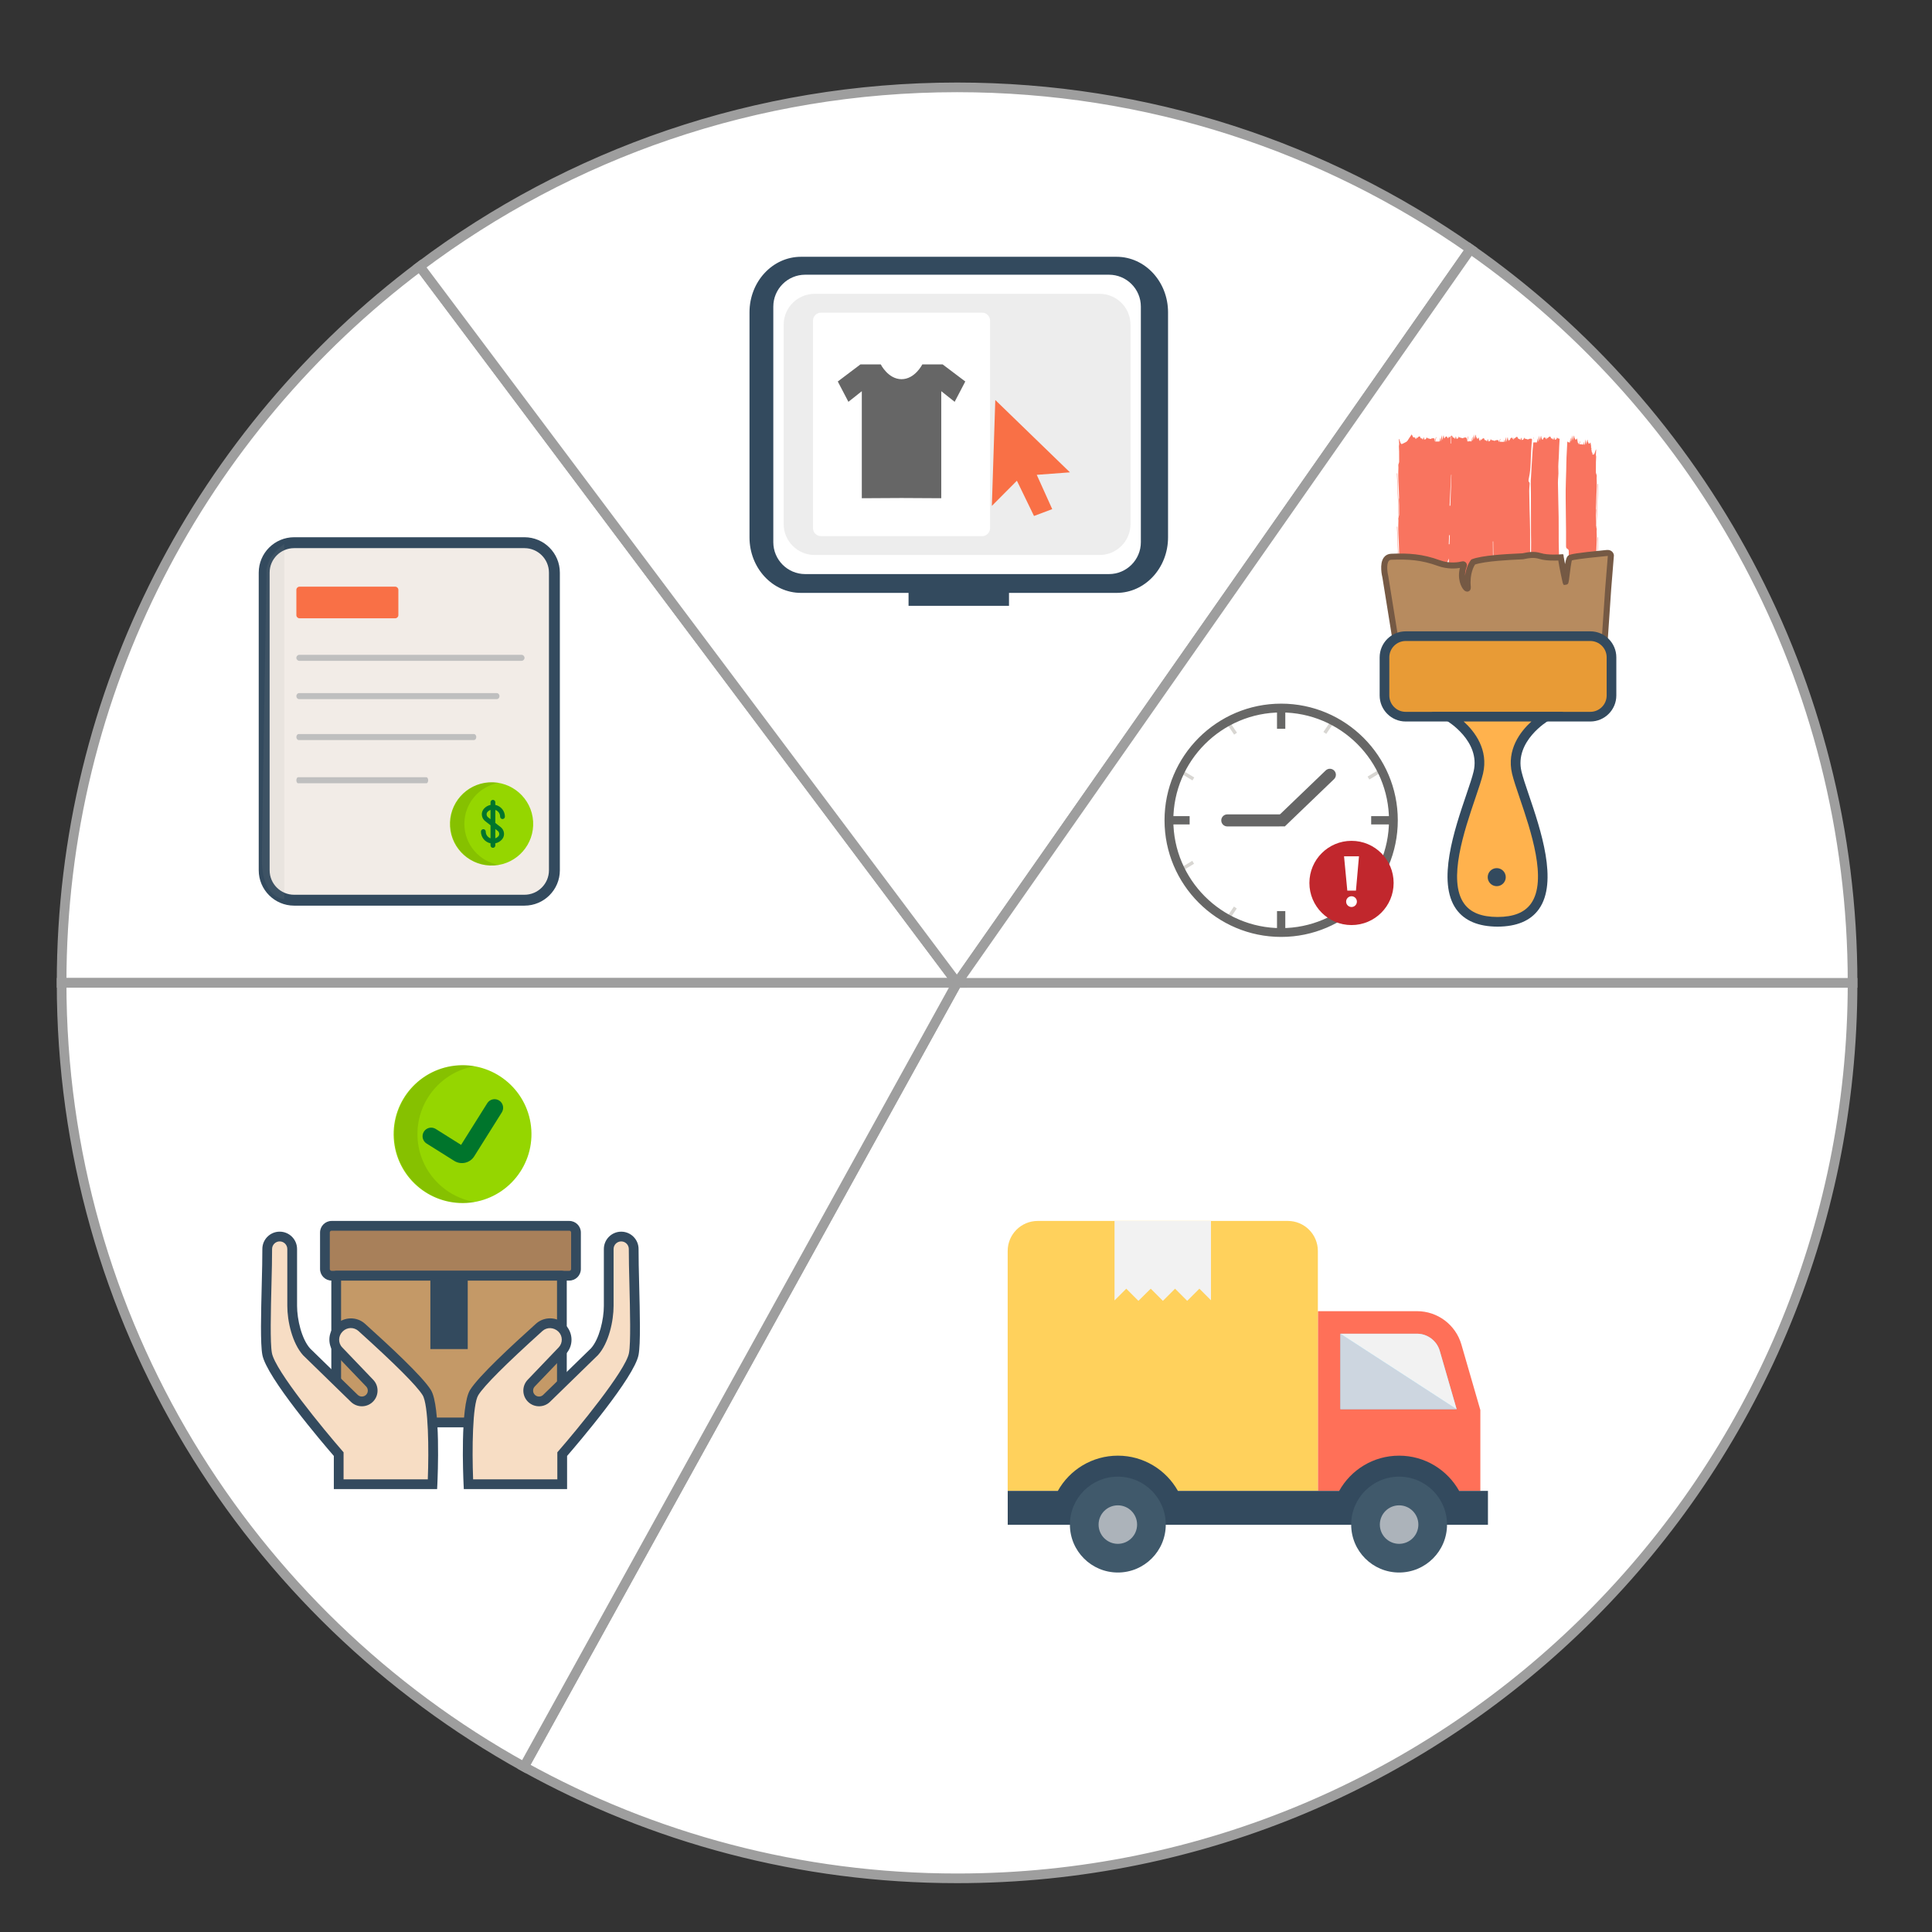 <svg version="1.1" id="Layer_1" xmlns="http://www.w3.org/2000/svg" xmlns:xlink="http://www.w3.org/1999/xlink" x="0px" y="0px"
	 width="300px" height="300px" viewBox="0 0 300 300" enable-background="new 0 0 300 300" xml:space="preserve">
<rect x="0" y="0" width="300" height="300" fill="#333333" stroke="none"/>
<g>
	<path fill="#FFFFFF" stroke="#9E9E9E" stroke-width="1.5" stroke-miterlimit="10" d="M148.616,152.616
		l-67.254,121.723c19.932,11.036,42.857,17.327,67.254,17.327
		c76.796,0,139.051-62.255,139.051-139.051H148.616z"/>
	<g>
		<path fill="#FF7058" d="M220.036,203.598H204.638v27.909h25.229v-12.562l-2.942-10.169
			C226.038,205.709,223.229,203.598,220.036,203.598"/>
		<path fill="#84DBFF" d="M226.183,218.816l-2.622-9.065
			c-0.452-1.558-1.901-2.649-3.525-2.649h-11.894v11.713H226.183z"/>
		<polygon fill="#CDD6E0" points="226.187,218.811 208.137,218.811 208.137,207.098 		"/>
		<path fill="#F2F2F2" d="M226.183,218.816l-2.622-9.065
			c-0.452-1.558-1.901-2.649-3.525-2.649h-11.894L226.183,218.816z"/>
		<path fill="#FFD15C" d="M161.134,189.587h38.843c2.573,0,4.66,2.086,4.66,4.66v37.257
			h-48.164v-37.257C156.474,191.673,158.56,189.587,161.134,189.587"/>
		<polygon fill="#F2F2F2" points="188.041,189.595 188.041,201.909 186.239,200.107
			184.35,201.996 182.462,200.107 180.575,201.996 178.684,200.107 176.772,201.996
			174.886,200.107 173.062,201.931 173.062,189.595 		"/>
		<path fill="#334A5E" d="M231.048,231.503v5.266h-74.568v-5.266h7.783
			c1.818-3.262,5.313-5.468,9.321-5.468c3.992,0,7.488,2.206,9.321,5.468h25.042
			c1.818-3.262,5.296-5.468,9.304-5.468c4.008,0,7.488,2.206,9.321,5.468H231.048z"/>
		<path fill="#40596B" d="M224.694,236.737c0,4.111-3.332,7.443-7.443,7.443
			s-7.44-3.332-7.44-7.443s3.331-7.443,7.44-7.443
			C221.363,229.294,224.694,232.626,224.694,236.737"/>
		<path fill="#ACB3BA" d="M220.243,236.737c0,1.651-1.339,2.989-2.989,2.989
			c-1.651,0-2.992-1.338-2.992-2.989c0-1.651,1.339-2.989,2.992-2.989
			C218.904,233.746,220.243,235.086,220.243,236.737"/>
		<path fill="#40596B" d="M181.02,236.737c0,4.111-3.334,7.443-7.443,7.443
			c-4.111,0-7.443-3.332-7.443-7.443s3.332-7.443,7.443-7.443
			C177.687,229.294,181.02,232.626,181.02,236.737"/>
		<path fill="#ACB3BA" d="M176.567,236.737c0,1.651-1.338,2.989-2.989,2.989
			c-1.651,0-2.99-1.338-2.99-2.989c0-1.651,1.339-2.989,2.99-2.989
			S176.567,235.086,176.567,236.737"/>
	</g>
</g>
<g>
	<path fill="#FFFFFF" stroke="#9E9E9E" stroke-width="1.5" stroke-miterlimit="10" d="M65.183,41.371
		C31.412,66.74,9.565,107.126,9.565,152.616h139.051L65.183,41.371z"/>
	<g>
		<path fill="#F2ECE7" d="M80.527,139.783H46.581c-3.071,0-5.56-2.489-5.56-5.56V89.829
			c0-3.071,2.489-5.56,5.56-5.56h33.947c3.071,0,5.56,2.489,5.56,5.56
			v44.395C86.087,137.294,83.598,139.783,80.527,139.783z"/>
		<path fill="#334A5E" d="M81.439,83.422h-35.77c-3.029,0-5.494,2.465-5.494,5.494v46.218
			c0,3.03,2.465,5.494,5.494,5.494h35.77c3.03,0,5.495-2.465,5.495-5.494V88.917
			C86.934,85.887,84.469,83.422,81.439,83.422z M45.669,85.115h35.77
			c2.097,0,3.802,1.705,3.802,3.802v46.218c0,2.096-1.705,3.802-3.802,3.802
			h-35.77c-2.096,0-3.801-1.705-3.801-3.802V88.917
			C41.867,86.821,43.573,85.115,45.669,85.115z"/>
		<g>
			<path fill="#BFBFBF" d="M80.981,102.615H46.486c-0.258,0-0.468-0.209-0.468-0.468
				s0.209-0.468,0.468-0.468h34.494c0.258,0,0.468,0.209,0.468,0.468
				S81.239,102.615,80.981,102.615z"/>
			<path fill="#BFBFBF" d="M73.588,114.917H46.388c-0.204,0-0.369-0.209-0.369-0.468
				c0-0.258,0.165-0.468,0.369-0.468h27.201c0.204,0,0.369,0.209,0.369,0.468
				C73.957,114.708,73.792,114.917,73.588,114.917z"/>
			<path fill="#BFBFBF" d="M77.147,108.561H46.435c-0.23,0-0.416-0.209-0.416-0.468
				c0-0.258,0.186-0.468,0.416-0.468h30.712c0.23,0,0.416,0.209,0.416,0.468
				C77.564,108.352,77.377,108.561,77.147,108.561z"/>
			<path fill="#BFBFBF" d="M66.215,121.627H46.289c-0.149,0-0.27-0.209-0.27-0.468
				c0-0.258,0.121-0.468,0.27-0.468h19.926c0.149,0,0.27,0.209,0.27,0.468
				C66.485,121.418,66.364,121.627,66.215,121.627z"/>
		</g>
		<g>

				<ellipse transform="matrix(0.998 -0.062 0.062 0.998 -7.815 5.002)" fill="#95D600" cx="76.366" cy="127.927" rx="6.465" ry="6.465"/>
			<path fill="#00752C" d="M77.658,126.81c0,0.206,0.167,0.372,0.372,0.372
				c0.205,0,0.372-0.166,0.372-0.372c0-0.898-0.641-1.65-1.489-1.823v-0.41
				c0-0.206-0.167-0.372-0.372-0.372c-0.205,0-0.372,0.166-0.372,0.372v0.411
				c-0.406,0.083-0.776,0.298-1.049,0.621c-0.227,0.269-0.333,0.613-0.296,0.969
				c0.038,0.364,0.226,0.702,0.515,0.927l0.83,0.645v2.024
				c-0.432-0.154-0.744-0.564-0.744-1.048c0-0.206-0.167-0.372-0.372-0.372
				c-0.205,0-0.372,0.166-0.372,0.372c0,0.898,0.641,1.65,1.489,1.823v0.327
				c0,0.206,0.167,0.372,0.372,0.372c0.205,0,0.372-0.166,0.372-0.372v-0.328
				c0.406-0.083,0.776-0.298,1.049-0.621c0.227-0.269,0.332-0.613,0.295-0.97
				c-0.038-0.364-0.226-0.702-0.515-0.926l-0.83-0.645v-2.024
				C77.345,125.916,77.658,126.326,77.658,126.81z M77.286,129.019
				c0.13,0.101,0.214,0.253,0.232,0.416c0.016,0.153-0.028,0.299-0.123,0.411
				c-0.13,0.153-0.297,0.26-0.481,0.326v-1.443L77.286,129.019z M75.796,126.917
				c-0.13-0.101-0.214-0.253-0.232-0.417c-0.016-0.152,0.028-0.298,0.123-0.411
				c0.13-0.153,0.297-0.26,0.481-0.326v1.443L75.796,126.917z"/>
		</g>
		<path fill="#F97046" d="M61.857,95.521c0,0.268-0.219,0.487-0.487,0.487h-14.864
			c-0.268,0-0.487-0.219-0.487-0.487v-3.935c0-0.268,0.219-0.487,0.487-0.487
			h14.864c0.268,0,0.487,0.219,0.487,0.487v3.935H61.857z"/>
		<path opacity="0.1" fill="#9E9E9E" enable-background="new    " d="M44.14,84.449v55.154
			c0,0-3.555-0.002-3.479-6.36c0.076-6.358,0.72-44.326,0.72-44.326
			S41.021,86.777,44.14,84.449z"/>
		<path opacity="0.1" enable-background="new    " d="M72.108,127.927c0-3.199,2.325-5.855,5.377-6.372
			c-0.354-0.06-0.717-0.093-1.088-0.093c-3.571,0-6.465,2.895-6.465,6.465
			c0,3.571,2.894,6.465,6.465,6.465c0.371,0,0.734-0.033,1.088-0.093
			C74.432,133.781,72.108,131.126,72.108,127.927z"/>
	</g>
</g>
<g>
	<path fill="#FFFFFF" stroke="#9E9E9E" stroke-width="1.5" stroke-miterlimit="10" d="M228.34,38.685
		c-22.574-15.826-50.062-25.12-79.724-25.12c-31.305,0-60.192,10.348-83.433,27.806
		l83.433,111.245L228.34,38.685z"/>
	<g>
		<path fill="#334A5E" d="M173.383,39.874h-49.01c-4.413,0-7.991,3.86-7.991,8.621v34.948
			c0,4.761,3.578,8.621,7.991,8.621h16.706v2.011h15.598v-2.011h16.706
			c4.413,0,7.991-3.86,7.991-8.621V48.495
			C181.374,43.734,177.796,39.874,173.383,39.874z"/>
		<path fill="#FFFFFF" d="M125.034,42.657h47.163c2.737,0,4.955,2.219,4.955,4.955v36.576
			c0,2.737-2.219,4.955-4.955,4.955h-47.163c-2.737,0-4.955-2.219-4.955-4.955
			V47.612C120.079,44.876,122.298,42.657,125.034,42.657z"/>
		<path fill="#EDEDED" d="M170.742,86.178h-44.251c-2.653,0-4.804-2.151-4.804-4.804V50.428
			c0-2.653,2.151-4.804,4.804-4.804h44.251c2.653,0,4.804,2.151,4.804,4.804V81.373
			C175.546,84.027,173.395,86.178,170.742,86.178z"/>
		<g>
			<path fill="#FFFFFF" d="M152.5,83.252h-25.02c-0.683,0-1.236-0.554-1.236-1.236V49.785
				c0-0.683,0.554-1.236,1.236-1.236h25.02c0.683,0,1.236,0.554,1.236,1.236
				v32.231C153.736,82.699,153.182,83.252,152.5,83.252z"/>
		</g>
		<path fill="#666666" d="M146.374,56.584h-3.156c0,0-1.148,2.295-3.228,2.295
			c-2.08,0-3.228-2.295-3.228-2.295h-3.156l-3.515,2.654l1.65,3.156l2.08-1.65
			v16.62l6.169-0.034l6.169,0.034V60.744l2.08,1.65l1.65-3.156L146.374,56.584z
			"/>
		<polygon fill="#F97046" points="154.547,62.111 154.016,78.554 157.904,74.645 160.559,80.12
			163.389,79.057 160.988,73.731 166.139,73.345 		"/>
	</g>
</g>
<g>
	<path fill="#FFFFFF" stroke="#9E9E9E" stroke-width="1.5" stroke-miterlimit="10" d="M9.565,152.616
		c0,52.398,28.988,98.02,71.797,121.723l67.254-121.723H9.565z"/>
	<g>
		<g>
			<g>
				<rect x="52.206" y="198.09" fill="#C49967" width="35.044" height="22.789"/>
				<rect x="50.453" y="190.344" fill="#A8805A" width="38.987" height="7.746"/>
				<path fill="#334A5E" d="M87.249,221.635H52.205c-0.418,0-0.757-0.338-0.757-0.757v-22.789
					c0-0.418,0.338-0.757,0.757-0.757h35.044c0.418,0,0.757,0.338,0.757,0.757
					v22.789C88.006,221.297,87.668,221.635,87.249,221.635z M52.962,220.122h33.531
					v-21.275H52.962V220.122z"/>
				<path fill="#334A5E" d="M88.399,198.847H51.494c-0.992,0-1.797-0.806-1.797-1.798v-5.664
					c0-0.992,0.806-1.798,1.797-1.798h36.905c0.992,0,1.797,0.806,1.797,1.798
					v5.664C90.196,198.041,89.391,198.847,88.399,198.847z M51.494,191.1
					c-0.157,0-0.284,0.128-0.284,0.285v5.664c0,0.157,0.127,0.285,0.284,0.285
					h36.905c0.157,0,0.284-0.128,0.284-0.285v-5.664c0-0.157-0.127-0.285-0.284-0.285
					H51.494z"/>
			</g>
			<rect x="66.827" y="198.09" fill="#334A5E" width="5.802" height="11.394"/>
		</g>
		<g>
			<g>
				<path fill="#F7DDC4" d="M52.594,230.464v-4.668c0,0-10.447-12.003-11.114-15.559
					c-0.461-2.461,0.039-12.109,0.013-16.277c-0.007-1.075,0.863-1.949,1.938-1.949
					h0c1.071,0,1.938,0.868,1.938,1.938v8.82
					c0,2.232,0.731,5.474,2.223,7.134l7.425,7.232
					c0.636,0.62,1.645,0.637,2.302,0.04h0
					c0.699-0.635,0.737-1.722,0.084-2.405l-4.816-5.031
					c-0.947-0.989-0.917-2.557,0.067-3.509l0.045-0.043
					c0.968-0.936,2.476-0.967,3.466-0.074c2.953,2.663,8.744,7.946,10.098,10.124
					c1.45,2.334,0.889,14.226,0.889,14.226H52.594z"/>
				<path fill="#334A5E" d="M67.875,231.221H51.837v-5.143
					c-1.703-1.967-10.445-12.206-11.1-15.702
					c-0.324-1.723-0.207-6.407-0.093-10.938c0.052-2.119,0.102-4.097,0.093-5.475
					c-0.004-0.722,0.273-1.402,0.782-1.915c0.51-0.513,1.19-0.796,1.913-0.796
					c1.487,0,2.696,1.209,2.696,2.695v8.821c0,2.118,0.711,5.161,2.029,6.628
					l7.389,7.197c0.352,0.339,0.906,0.349,1.267,0.021
					c0.185-0.169,0.293-0.4,0.3-0.65c0.009-0.251-0.081-0.488-0.256-0.67
					l-4.815-5.031c-1.23-1.287-1.19-3.34,0.089-4.577
					c1.289-1.247,3.264-1.287,4.544-0.135c3.751,3.383,8.893,8.131,10.234,10.287
					c1.53,2.463,1.061,13.421,1.002,14.661L67.875,231.221z M53.35,229.708h13.078
					c0.177-4.566,0.109-11.596-0.807-13.07c-0.918-1.476-4.269-4.827-9.962-9.962
					c-0.702-0.631-1.749-0.606-2.433,0.056c-0.727,0.703-0.748,1.799-0.092,2.485
					l4.815,5.031c0.458,0.479,0.698,1.107,0.675,1.769
					c-0.024,0.662-0.306,1.273-0.797,1.718c-0.95,0.863-2.417,0.84-3.339-0.057
					l-7.424-7.234c-1.695-1.885-2.452-5.292-2.452-7.675v-8.821
					c0-0.652-0.531-1.182-1.182-1.182c-0.318,0-0.615,0.124-0.838,0.349
					c-0.223,0.225-0.344,0.522-0.343,0.839c0.009,1.39-0.041,3.385-0.095,5.522
					c-0.101,4.034-0.225,9.055,0.068,10.62
					c0.516,2.752,8.073,11.907,10.941,15.202l0.186,0.214V229.708z"/>
			</g>
			<g>
				<path fill="#F7DDC4" d="M87.299,230.464v-4.668c0,0,10.447-12.003,11.114-15.559
					c0.461-2.461-0.039-12.109-0.013-16.277c0.007-1.075-0.863-1.949-1.938-1.949
					h-0c-1.071,0-1.938,0.868-1.938,1.938v8.82
					c0,2.232-0.731,5.474-2.223,7.134l-7.425,7.232
					c-0.636,0.62-1.645,0.637-2.302,0.04l0,0
					c-0.699-0.635-0.737-1.722-0.084-2.405l4.816-5.031
					c0.947-0.989,0.917-2.557-0.067-3.509l-0.045-0.043
					c-0.968-0.936-2.476-0.967-3.466-0.074c-2.953,2.663-8.744,7.946-10.098,10.124
					c-1.45,2.334-0.889,14.226-0.889,14.226H87.299z"/>
				<path fill="#334A5E" d="M88.056,231.221H72.019l-0.034-0.721
					c-0.059-1.241-0.529-12.198,1.001-14.661
					c1.341-2.157,6.483-6.905,10.234-10.287c1.28-1.156,3.256-1.114,4.499,0.092
					c1.324,1.282,1.363,3.334,0.133,4.62l-4.815,5.031
					c-0.174,0.182-0.265,0.42-0.256,0.67c0.007,0.251,0.115,0.482,0.3,0.65
					c0.359,0.328,0.916,0.32,1.267-0.021l7.426-7.233
					c1.281-1.43,1.992-4.473,1.992-6.591v-8.821c0-1.486,1.209-2.695,2.696-2.695
					c0.723,0,1.403,0.283,1.913,0.796c0.508,0.513,0.786,1.193,0.782,1.916
					c-0.009,1.377,0.041,3.355,0.093,5.474c0.114,4.53,0.231,9.215-0.093,10.938
					c-0.655,3.496-9.397,13.735-11.1,15.702V231.221z M73.466,229.708h13.076v-4.195
					l0.186-0.214c2.867-3.295,10.425-12.451,10.94-15.202
					c0.293-1.565,0.168-6.586,0.068-10.62c-0.053-2.137-0.103-4.132-0.095-5.521
					c0.001-0.317-0.12-0.615-0.343-0.84c-0.223-0.225-0.52-0.349-0.838-0.349
					c-0.652,0-1.182,0.53-1.182,1.182v8.821c0,2.384-0.755,5.792-2.415,7.639
					l-7.461,7.27c-0.922,0.895-2.39,0.919-3.339,0.057
					c-0.491-0.446-0.773-1.056-0.797-1.718c-0.022-0.662,0.217-1.29,0.675-1.769
					l4.815-5.031c0.656-0.686,0.636-1.782-0.046-2.443
					c-0.723-0.696-1.793-0.72-2.479-0.098c-5.693,5.134-9.044,8.485-9.962,9.962
					C73.356,218.112,73.289,225.141,73.466,229.708z"/>
			</g>
		</g>
		<g>
			<g>
				<g>

						<ellipse transform="matrix(0.998 -0.062 0.062 0.998 -10.823 4.816)" fill="#95D600" cx="71.872" cy="176.1" rx="10.702" ry="10.702"/>
				</g>
				<path opacity="0.1" enable-background="new    " d="M64.823,176.1
					c0-5.296,3.848-9.691,8.9-10.548c-0.586-0.099-1.187-0.154-1.801-0.154
					c-5.91,0-10.701,4.791-10.701,10.702c0,5.911,4.791,10.702,10.701,10.702
					c0.614,0,1.215-0.055,1.801-0.154C68.671,185.791,64.823,181.396,64.823,176.1z"
					/>
			</g>
			<path fill="#00752C" d="M72.232,180.547c-0.588,0.135-1.192,0.032-1.701-0.288
				l-4.291-2.694c-0.625-0.392-0.813-1.217-0.421-1.841
				c0.393-0.625,1.217-0.813,1.841-0.421l3.938,2.473l4.064-6.472
				c0.392-0.625,1.217-0.813,1.841-0.421c0.625,0.392,0.813,1.217,0.421,1.841
				l-4.286,6.826C73.319,180.058,72.82,180.412,72.232,180.547z"/>
		</g>
	</g>
</g>
<g>
	<path fill="#FFFFFF" stroke="#9E9E9E" stroke-width="1.5" stroke-miterlimit="10" d="M287.667,152.616
		c0-47.134-23.456-88.784-59.327-113.931l-79.724,113.931H287.667z"/>
	<g>
		<circle fill="#FFFFFF" cx="198.937" cy="127.374" r="17.427"/>
		<g>
			<path fill="#666666" d="M198.214,126.971l7.64-7.337c0.373-0.358,0.965-0.346,1.323,0.027
				l0,0c0.358,0.373,0.346,0.965-0.027,1.323l-7.64,7.337L198.214,126.971z"/>
			<path fill="#666666" d="M199.521,126.453l-8.946,0.004
				c-0.517-0.001-0.937,0.416-0.938,0.933l0,0
				c-0.001,0.517,0.416,0.937,0.933,0.938l8.946-0.004L199.521,126.453z"/>
		</g>
		<g>
			<g>

					<rect x="191.044" y="112.012" transform="matrix(0.827 -0.562 0.562 0.827 -30.442 127.137)" fill="#D8D6D2" width="0.534" height="2.017"/>

					<rect x="184.217" y="119.344" transform="matrix(0.518 -0.855 0.855 0.518 -14.021 215.824)" fill="#D8D6D2" width="0.534" height="2.017"/>
			</g>
			<g>

					<rect x="205.333" y="112.754" transform="matrix(0.562 -0.827 0.827 0.562 -3.146 220.098)" fill="#D8D6D2" width="2.017" height="0.534"/>

					<rect x="212.428" y="120.085" transform="matrix(0.855 -0.518 0.518 0.855 -31.476 127.952)" fill="#D8D6D2" width="2.017" height="0.534"/>
			</g>
			<g>

					<rect x="190.302" y="141.546" transform="matrix(0.562 -0.827 0.827 0.562 -33.534 220.27)" fill="#D8D6D2" width="2.017" height="0.534"/>

					<rect x="183.475" y="134.215" transform="matrix(0.855 -0.518 0.518 0.855 -42.981 114.999)" fill="#D8D6D2" width="2.017" height="0.534"/>
			</g>
		</g>
		<g>
			<g>
				<rect x="198.537" y="109.947" fill="#666666" width="0.801" height="2.974"/>
				<path fill="#676766" d="M199.58,113.164h-1.287v-3.46h1.287V113.164z M198.78,112.678
					h0.314v-2.488h-0.314V112.678z"/>
			</g>
			<g>
				<rect x="198.537" y="141.717" fill="#666666" width="0.801" height="2.974"/>
				<path fill="#676766" d="M199.58,144.934h-1.287v-3.46h1.287V144.934z M198.78,144.448
					h0.314v-2.488h-0.314V144.448z"/>
			</g>
			<g>
				<rect x="181.51" y="126.974" fill="#666666" width="2.974" height="0.801"/>
				<path fill="#676766" d="M184.727,128.017h-3.46v-1.287h3.46V128.017z M181.753,127.531
					h2.488v-0.314h-2.488V127.531z"/>
			</g>
			<g>
				<rect x="213.158" y="126.974" fill="#666666" width="2.974" height="0.801"/>
				<path fill="#676766" d="M216.375,128.017h-3.459v-1.287h3.459V128.017z M213.402,127.531
					h2.487v-0.314h-2.487V127.531z"/>
			</g>
			<g>
				<path fill="#666666" d="M198.937,145.241c-9.852,0-17.867-8.015-17.867-17.867
					s8.015-17.867,17.867-17.867c9.852,0,17.867,8.015,17.867,17.867
					S208.789,145.241,198.937,145.241z M198.937,110.387
					c-9.367,0-16.987,7.62-16.987,16.987s7.621,16.987,16.987,16.987
					s16.987-7.62,16.987-16.987S208.304,110.387,198.937,110.387z"/>
				<path fill="#676766" d="M198.938,145.484c-9.986,0-18.111-8.124-18.111-18.111
					s8.125-18.111,18.111-18.111s18.111,8.124,18.111,18.111
					S208.923,145.484,198.938,145.484z M198.938,109.749
					c-9.718,0-17.624,7.906-17.624,17.624s7.906,17.624,17.624,17.624
					c9.718,0,17.624-7.906,17.624-17.624S208.656,109.749,198.938,109.749z
					 M198.938,144.604c-9.501,0-17.23-7.73-17.23-17.23
					s7.73-17.23,17.23-17.23s17.23,7.73,17.23,17.23
					S208.438,144.604,198.938,144.604z M198.938,110.63
					c-9.233,0-16.744,7.511-16.744,16.744s7.511,16.744,16.744,16.744
					c9.233,0,16.744-7.511,16.744-16.744S208.17,110.63,198.938,110.63z"/>
			</g>
		</g>
		<circle fill="#C1272D" cx="209.862" cy="137.104" r="6.54"/>
		<g>
			<polygon fill="#FFFFFF" points="208.701,132.965 211.023,132.965 210.551,138.299
				209.209,138.299 			"/>
			<circle fill="#FFFFFF" cx="209.862" cy="140.004" r="0.835"/>
		</g>
	</g>
	<g>
		<path fill="#F9745F" d="M217.427,98.227c-0.027-0.561-0.053-1.122-0.08-1.682
			c-0.039,0.189-0.192,0.361-0.074,0.58c0.032,0.059,0.022,0.143,0.024,0.216
			c0.006,0.239,0.004,0.477,0.014,0.716c0.002,0.061,0.033,0.122,0.05,0.183
			C217.382,98.235,217.405,98.231,217.427,98.227z"/>
		<path fill="#F9745F" d="M217.271,89.61c-0.099-2.609-0.198-5.219-0.298-7.828
			c-0.018,0.001-0.036,0.001-0.053,0.002c0.052,1.312,0.104,2.625,0.156,3.937
			c-0.009,0-0.018,0.001-0.027,0.001c0.021,0.435,0.042,0.871,0.062,1.306
			c0.006-0.001,0.011-0.003,0.017-0.004c0.039,0.983,0.078,1.966,0.117,2.949
			c0.005-0,0.01-0,0.015-0.001c-0.008,0.735-0.016,1.471-0.024,2.206
			c0.021-0,0.042-0,0.063-0c-0.004-0.857-0.008-1.714-0.012-2.571
			C217.282,89.608,217.277,89.609,217.271,89.61z"/>
		<path fill="#F9745F" d="M217.605,98.219c-0.008-0-0.017-0.001-0.026-0.001
			c-0.023,0.22-0.068,0.441-0.064,0.661c0.004,0.222,0.057,0.443,0.088,0.664
			c0.021-0.003,0.043-0.006,0.064-0.008
			C217.647,99.096,217.626,98.657,217.605,98.219z"/>
		<path fill="#F9745F" d="M217.296,94.618c-0,0.25-0.001,0.5-0.001,0.75
			c0.02-0,0.04-0.001,0.059-0.001c-0-0.251-0.001-0.502-0.001-0.753
			C217.334,94.616,217.315,94.617,217.296,94.618z"/>
		<path fill="#F9745F" d="M247.649,99.874c0.022,0.004,0.044,0.008,0.066,0.012
			c0.017-0.061,0.048-0.121,0.05-0.183c0.009-0.238,0.008-0.477,0.014-0.716
			c0.002-0.073-0.008-0.157,0.024-0.216c0.118-0.219-0.035-0.391-0.074-0.58
			C247.702,98.753,247.675,99.314,247.649,99.874z"/>
		<path fill="#F9745F" d="M247.47,99.866c-0.021,0.438-0.042,0.877-0.063,1.315
			c0.021,0.003,0.043,0.006,0.064,0.008c0.031-0.221,0.084-0.442,0.088-0.664
			c0.004-0.22-0.041-0.441-0.064-0.661
			C247.487,99.865,247.479,99.866,247.47,99.866z"/>
		<path fill="#F9745F" d="M247.779,96.265c-0.019-0.001-0.038-0.002-0.057-0.003
			c-0,0.251-0.001,0.502-0.001,0.753c0.02,0,0.04,0.001,0.059,0.001
			C247.78,96.766,247.779,96.516,247.779,96.265z"/>
		<path fill="#F9745F" d="M217.347,104.821c-0.039,0.189-0.192,0.361-0.074,0.58
			c0.032,0.059,0.022,0.143,0.024,0.216c0.006,0.239,0.004,0.477,0.014,0.716
			c0.002,0.061,0.033,0.122,0.05,0.183c0.022-0.004,0.044-0.008,0.066-0.012
			C217.4,105.943,217.373,105.382,217.347,104.821z"/>
		<path fill="#F9745F" d="M217.287,97.884c-0.008,0.001-0.016,0.002-0.023,0.003
			c-0.009,0.856-0.018,1.712-0.028,2.568c0.021-0,0.042-0,0.063-0
			C217.295,99.598,217.291,98.741,217.287,97.884z"/>
		<path fill="#F9745F" d="M217.605,106.495c-0.008-0-0.017-0.001-0.026-0.001
			c-0.023,0.22-0.068,0.441-0.064,0.661c0.004,0.222,0.057,0.443,0.088,0.664
			c0.021-0.003,0.043-0.006,0.064-0.008
			C217.647,107.372,217.626,106.934,217.605,106.495z"/>
		<path fill="#F9745F" d="M217.049,93.998c0.021,0.435,0.042,0.871,0.062,1.306
			c0.013-0.003,0.026-0.007,0.039-0.01c-0.021-0.433-0.041-0.866-0.062-1.298
			C217.075,93.997,217.062,93.998,217.049,93.998z"/>
		<path fill="#F9745F" d="M217.353,102.891c-0.019,0.001-0.038,0.002-0.057,0.003
			c-0,0.25-0.001,0.5-0.001,0.75c0.02-0,0.04-0.001,0.059-0.001
			C217.354,103.393,217.354,103.142,217.353,102.891z"/>
		<path fill="#F9745F" d="M248.101,83.429c-0.099,2.609-0.198,5.219-0.298,7.828
			c-0.005-0.001-0.011-0.001-0.016-0.002c-0.004,0.857-0.008,1.714-0.012,2.571
			c0.021,0,0.042,0,0.063,0.001c-0.008-0.735-0.016-1.471-0.024-2.206
			c0.005,0,0.01,0,0.015,0.001c0.039-0.983,0.078-1.966,0.117-2.949
			c0.006,0.001,0.011,0.003,0.017,0.004c0.021-0.435,0.041-0.871,0.062-1.306
			c-0.009-0-0.018-0.001-0.027-0.001c0.052-1.312,0.104-2.625,0.156-3.937
			C248.137,83.43,248.119,83.43,248.101,83.429z"/>
		<path fill="#F9745F" d="M247.649,108.151c0.022,0.004,0.044,0.008,0.066,0.012
			c0.017-0.061,0.048-0.121,0.05-0.183c0.009-0.238,0.008-0.477,0.014-0.716
			c0.002-0.073-0.008-0.157,0.024-0.216c0.118-0.219-0.035-0.391-0.074-0.58
			C247.702,107.029,247.675,107.59,247.649,108.151z"/>
		<path fill="#F9745F" d="M247.811,99.535c-0.008-0.001-0.016-0.002-0.023-0.003
			c-0.004,0.857-0.008,1.714-0.012,2.571c0.021,0,0.042,0,0.063,0
			C247.83,101.247,247.82,100.391,247.811,99.535z"/>
		<path fill="#F9745F" d="M247.408,109.458c0.021,0.003,0.043,0.006,0.064,0.008
			c0.031-0.221,0.084-0.442,0.088-0.664c0.004-0.22-0.041-0.441-0.064-0.661
			c-0.008,0-0.017,0.001-0.026,0.001
			C247.449,108.581,247.428,109.02,247.408,109.458z"/>
		<path fill="#F9745F" d="M247.925,96.942c0.013,0.003,0.026,0.007,0.039,0.01
			c0.021-0.435,0.041-0.871,0.062-1.306c-0.013-0.001-0.026-0.001-0.039-0.002
			C247.966,96.077,247.946,96.509,247.925,96.942z"/>
		<path fill="#F9745F" d="M247.721,105.292c0.02,0,0.04,0.001,0.059,0.001
			c-0-0.25-0.001-0.5-0.001-0.75c-0.019-0.001-0.038-0.002-0.057-0.003
			C247.721,104.79,247.721,105.041,247.721,105.292z"/>
		<path fill="#F9745F" d="M238.111,68.17c0.017-0.067,0.036-0.133,0.054-0.2
			c-0.018-0.005-0.036-0.01-0.054-0.015c-0.001,0.004-0.002,0.009-0.004,0.013
			c0.001,0.008-0.002,0.017-0.001,0.026
			C238.112,68.052,238.108,68.111,238.111,68.17z"/>
		<g>
			<path fill="#F9745F" d="M247.935,82.111c-0.006-0.062-0.027-0.123-0.049-0.184
				c0.09-2.258,0.179-4.515,0.269-6.773c-0.018-0.001-0.036-0.001-0.053-0.002
				c-0.084,2.222-0.169,4.444-0.253,6.667c-0.003-0.009-0.007-0.017-0.009-0.026
				c-0.015-0.051-0.033-0.105-0.033-0.157c-0-0.529-0.001-1.059,0.007-1.588
				c0.004-0.283,0.031-0.565,0.036-0.847c0.001-0.077-0.02-0.154-0.033-0.231
				c0.011-0.291,0.023-0.583,0.033-0.874c0-0.003,0-0.006,0-0.008
				h-0c0.01-0.287,0.022-0.574,0.032-0.862
				c0.022-0.576,0.056-1.151,0.065-1.726c0.007-0.425-0.019-0.85-0.026-1.275
				c-0.002-0.13,0.028-0.261,0.015-0.389c-0.011-0.108-0.065-0.212-0.096-0.318
				c-0.015-0.051-0.033-0.105-0.033-0.157c-0-0.529-0.001-1.059,0.007-1.588
				c0.004-0.283,0.031-0.565,0.036-0.847c0.002-0.102-0.045-0.204-0.044-0.306
				c0.001-0.189,0.021-0.378,0.033-0.568c0.005-0.08,0.008-0.16,0.012-0.239
				c-0.016-0.002-0.033-0.003-0.049-0.005c-0.062,0.186-0.12,0.373-0.187,0.557
				c-0.094,0.26-0.169,0.284-0.395,0.159c0.072-0.041,0.1-0.112,0.046-0.189
				c-0.024-0.034-0.053-0.064-0.081-0.095c-0.014-0.103-0.031-0.205-0.053-0.306
				c0.02-0.01,0.038-0.018,0.06-0.029c-0.024,0.002-0.042,0.004-0.065,0.006
				c-0.016-0.073-0.028-0.147-0.04-0.22c0.02-0.015,0.039-0.03,0.06-0.045
				c-0.03-0.038-0.053-0.094-0.084-0.145c-0.005-0.081-0.007-0.162,0.005-0.245
				c0.004-0.027-0.011-0.057-0.016-0.086c-0.029-0.157-0.058-0.315-0.085-0.464
				c-0.048,0.056-0.112,0.13-0.176,0.204c-0.041-0.024-0.093-0.055-0.143-0.084
				c0.003-0.058,0.006-0.11,0.01-0.18c-0.031,0.038-0.051,0.062-0.074,0.09
				c-0.024-0.158-0.048-0.31-0.071-0.461c-0.011,0.003-0.022,0.007-0.033,0.01
				c-0.066,0.25-0.132,0.499-0.194,0.735c-0.023-0.264-0.046-0.536-0.069-0.794
				c-0.048,0.276-0.096,0.554-0.147,0.831c-0.025-0.004-0.05-0.008-0.075-0.011
				c-0.003-0.139-0.005-0.268-0.008-0.393c-0.009-0.001-0.018-0.002-0.028-0.003
				c-0.022,0.127-0.044,0.254-0.066,0.38c-0.21-0.023-0.421-0.036-0.632-0.056
				c0.016-0.07,0.035-0.14,0.052-0.211c0.017-0.07,0.037-0.14,0.056-0.21
				c-0.018-0.005-0.036-0.01-0.054-0.015c-0.039,0.14-0.079,0.282-0.121,0.43
				c-0.027-0.003-0.054-0.004-0.08-0.008c-0-0.004,0-0.009-0-0.014
				c-0.012-0.098-0.043-0.212-0.133-0.234c0.002-0.03-0.003-0.059,0.002-0.089
				c0.004-0.027-0.011-0.057-0.016-0.086c-0.029-0.157-0.058-0.315-0.085-0.464
				c-0.048,0.056-0.112,0.13-0.176,0.204c-0.041-0.024-0.093-0.055-0.143-0.084
				c0.003-0.059,0.006-0.11,0.01-0.18c-0.031,0.038-0.051,0.062-0.074,0.09
				c-0.024-0.158-0.048-0.31-0.071-0.461c-0.011,0.003-0.022,0.007-0.033,0.01
				c-0.066,0.25-0.131,0.499-0.194,0.735c-0.023-0.264-0.046-0.536-0.069-0.794
				c-0.051,0.288-0.101,0.579-0.154,0.87c-0.005,0.027-0.03,0.049-0.065,0.103
				c-0.004-0.206-0.008-0.376-0.011-0.545c-0.009-0.001-0.018-0.002-0.028-0.003
				c-0.042,0.243-0.084,0.487-0.126,0.73c-0.017,0-0.033,0-0.049,0.001
				c-0.031-0.042-0.061-0.084-0.105-0.145c-0.04,0.216-0.099-0.017-0.152,0.023
				c-0.007-0.024-0.014-0.048-0.02-0.072c-0.012,0.003-0.023,0.005-0.035,0.008
				c-0.006,0.025-0.012,0.051-0.018,0.076c-0.038,0.781-0.088,1.562-0.121,2.344
				c-0.029,0.693-0.03,1.387-0.048,2.081c-0.027,1.008-0.07,2.016-0.083,3.025
				c-0.011,0.906,0.007,1.813,0.016,2.719c0.013,1.259,0.033,2.517,0.043,3.776
				c0.006,0.741,0.003,1.482-0.002,2.224c-0.001,0.201,0.041,0.351,0.252,0.444
				c0.083,0.036,0.165,0.181,0.167,0.278c0.019,1.379,0.032,2.759,0.031,4.138
				c-0.002,1.379-0.038,2.757-0.028,4.136c0.008,1.221,0.061,2.442,0.089,3.663
				c0.027,1.157,0.048,2.313,0.071,3.47c0.023,1.174,0.051,2.348,0.068,3.523
				c0.01,0.666-0.024,1.334,0.012,1.999c0.038,0.701,0.143,1.398,0.203,2.099
				c0.027,0.309,0.015,0.622,0.021,0.933c0.003,0.174,0.007,0.348,0.011,0.549
				c-0.363,0.05-0.419,0.359-0.491,0.672c-0.032,0.139-0.104,0.28-0.184,0.459
				c0.028,0.002,0.056,0.003,0.084,0.004c0.572,0.034,1.144,0.077,1.716,0.107
				c0.131,0.007,0.265-0.023,0.397-0.039c0.364-0.042,0.704-0.224,1.083-0.188
				c0.027,0.003,0.056-0.014,0.085-0.021c0.156-0.037,0.311-0.074,0.459-0.109
				c-0.058-0.045-0.136-0.105-0.213-0.165c0.022-0.042,0.05-0.096,0.076-0.147
				c0.059,0,0.11,0.001,0.18,0.001c-0.039-0.029-0.064-0.047-0.094-0.069
				c0.157-0.033,0.307-0.064,0.457-0.095c-0.004-0.011-0.008-0.021-0.012-0.032
				c-0.253-0.053-0.505-0.106-0.744-0.156c0.262-0.036,0.533-0.074,0.789-0.109
				c-0.291-0.036-0.584-0.071-0.877-0.109c-0.027-0.003-0.051-0.028-0.106-0.059
				c0.205-0.015,0.375-0.027,0.544-0.039c0.001-0.009,0.001-0.018,0.002-0.028
				c-0.245-0.03-0.491-0.059-0.736-0.088c-0.001-0.016-0.002-0.033-0.003-0.049
				c0.04-0.033,0.081-0.065,0.139-0.112c-0.226-0.03,0.033-0.106-0.034-0.156
				c-0.141-0.036-0.313,0.017-0.436-0.068c0.035-0.132,0.07-0.266,0.106-0.403
				c0.006,0.003,0.014,0.005,0.014,0.007c0.002,0.153,0.129,0.1,0.203,0.117
				c0.199,0.045,0.401,0.077,0.601,0.115c0.071,0.014,0.142,0.03,0.213,0.045
				c0.004-0.018,0.008-0.036,0.013-0.054c-0.229-0.052-0.458-0.103-0.722-0.163
				c0.124-0.006,0.216-0.001,0.304-0.017c0.116-0.02,0.263-0.064,0.231-0.203
				c-0.024-0.104-0.013-0.226-0.072-0.325c0.025-0.224,0.05-0.448,0.077-0.672
				c0.027-0.014,0.067-0.035,0.137-0.073c-0.049,0.001-0.088-0.006-0.127-0.013
				c0.016-0.14,0.032-0.28,0.048-0.421c0.003-0.001,0.006-0.002,0.008-0.003
				c-0.002-0.007-0.004-0.013-0.006-0.02c0.012-0.109,0.026-0.218,0.037-0.327
				c0.002-0.016,0.003-1.415,0.003-3.578c0.119-0.011,0.238-0.026,0.357-0.037
				c-0.002-0.02-0.003-0.041-0.005-0.061c-0.117-0.001-0.235-0.001-0.352-0.002
				c0-0.23,0-0.462,0-0.708c0-0.101,0-0.208,0-0.311
				c0.015,0,0.026,0,0.043,0c-0.018-0.013-0.03-0.022-0.043-0.032
				c0-0.016,0-0.032,0-0.048c0.138-0.029,0.273-0.057,0.406-0.084
				c-0.004-0.011-0.008-0.021-0.012-0.032c-0.134-0.028-0.263-0.055-0.395-0.082
				c0-0.041,0-0.081,0-0.121c0.148-0.021,0.297-0.041,0.44-0.061
				c-0.146-0.018-0.293-0.037-0.44-0.055c0-0.052,0-0.1,0-0.153
				l0.001-0c0.001-0.009,0.001-0.019,0.002-0.028
				c-0.001-0-0.002-0-0.003-0c0-0.197,0-0.404,0-0.608
				c0.023,0.005,0.046,0.01,0.069,0.015c0.004-0.018,0.008-0.036,0.013-0.054
				c-0.026-0.006-0.055-0.013-0.081-0.018c0-0.457,0-0.928,0-1.415
				c0.014-0.008,0.017-0.009,0.035-0.019c-0.014,0-0.023-0.003-0.035-0.004
				c0-0.101,0-0.199,0-0.301c0.006-0.151,0.013-0.301,0.017-0.452
				c0.016-0.525-0.016-1.052,0.016-1.576c0.058-0.954,0.154-1.906,0.221-2.86
				c0.033-0.468,0.028-0.939,0.052-1.408c0.083-1.608,0.175-3.216,0.254-4.824
				c0.043-0.872,0.066-1.745,0.099-2.618c0.022-0.576,0.056-1.151,0.065-1.726
				c0.007-0.425-0.019-0.85-0.026-1.275
				C247.918,82.37,247.948,82.239,247.935,82.111z M245.814,109.345
				c-0.053-0.009-0.099-0.065-0.148-0.1c0.015-0.019,0.028-0.044,0.041-0.066
				l0.104-0.039c0.005,0.068,0.01,0.136,0.015,0.204
				C245.822,109.344,245.818,109.346,245.814,109.345z M246.058,109.329
				c-0.067,0.006-0.133,0.014-0.198,0.013c0.015-0.078,0.03-0.157,0.045-0.236
				l0.079-0.03c0.025-0.005,0.05-0.01,0.075-0.015
				c0.017,0.112,0.034,0.22,0.052,0.333
				C246.094,109.374,246.072,109.361,246.058,109.329z"/>
			<path fill="#F9745F" d="M243.2,110.58c-0.031-0.164-0.056-0.33-0.061-0.496
				c-0.01-0.313-0.132-0.559-0.362-0.773c-0.076-0.071-0.109-0.214-0.117-0.327
				c-0.107-1.42-0.231-2.84-0.3-4.262c-0.054-1.11-0.034-2.223-0.051-3.335
				c-0.023-1.546-0.041-3.093-0.077-4.639c-0.03-1.266-0.109-2.532-0.123-3.798
				c-0.019-1.63,0.017-3.261,0.006-4.892c-0.009-1.288-0.064-2.576-0.079-3.864
				c-0.015-1.297,0.009-2.595-0.01-3.892c-0.026-1.777-0.088-3.554-0.111-5.331
				c-0.008-0.647,0.115-1.299,0.069-1.941c-0.059-0.817,0.06-1.619,0.078-2.428
				c0.018-0.822,0.07-1.644,0.115-2.466c-0.103-0.028-0.203-0.056-0.318-0.088
				c-0.01-0.022-0.034-0.073-0.079-0.169c-0.007,0.263-0.131,0.372-0.337,0.411
				c-0.035-0.122-0.069-0.242-0.103-0.363c-0.012,0.003-0.023,0.005-0.035,0.008
				c-0.026,0.111-0.053,0.223-0.079,0.334c-0.017,0-0.035,0.001-0.052,0.001
				c-0.032-0.056-0.064-0.111-0.102-0.178c-0.163,0.053-0.241-0.026-0.275-0.177
				c-0.026-0.112-0.112-0.166-0.209-0.106c-0.122,0.076-0.224,0.183-0.339,0.28
				c-0.031-0.076-0.061-0.146-0.094-0.228c0.005,0.117,0.01,0.217,0.014,0.317
				c-0.023,0.006-0.047,0.013-0.07,0.019c-0.067-0.1-0.134-0.2-0.205-0.305
				c-0.093,0.065-0.283,0.077-0.272,0.293c0.001,0.021-0.047,0.042-0.07,0.066
				c-0.011,0.012-0.024,0.023-0.036,0.034c-0.026-0.015-0.049-0.029-0.076-0.044
				c0.003-0.058,0.006-0.11,0.01-0.18c-0.031,0.038-0.051,0.062-0.074,0.09
				c-0.024-0.158-0.048-0.31-0.071-0.461c-0.011,0.003-0.022,0.007-0.033,0.01
				c-0.066,0.25-0.131,0.499-0.194,0.735c-0.023-0.264-0.046-0.536-0.069-0.794
				c-0.051,0.288-0.101,0.579-0.154,0.87c-0.005,0.027-0.03,0.049-0.065,0.103
				c-0.004-0.206-0.008-0.376-0.011-0.546c-0.009-0.001-0.018-0.002-0.028-0.003
				c-0.037,0.216-0.075,0.432-0.112,0.648c-0.031-0.001-0.062-0-0.093-0.001
				c-0.011-0-0.022-0.001-0.033-0.001c-0.013-0.018-0.026-0.036-0.043-0.059
				c-0.005,0.025-0.01,0.042-0.015,0.056c-0.026-0.001-0.051-0.002-0.077-0.003
				c-0.022-0.027-0.045-0.052-0.066-0.027c-0.002,0.007-0.002,0.016-0.004,0.024
				c-0.069-0.003-0.137-0.006-0.206-0.009c-0.03,0.447-0.101,0.888-0.126,1.335
				c-0.085,1.524-0.199,3.047-0.27,4.571c-0.032,0.684,0.013,1.371,0.015,2.056
				c0.006,2.066,0.006,4.131,0.011,6.197c0.001,0.445,0.02,0.89,0.019,1.334
				c-0.002,0.878-0.019,1.756-0.018,2.634c0.002,1.556,0.007,3.112,0.023,4.668
				c0.011,1.147,0.044,2.295,0.063,3.442c0.024,1.426,0.04,2.852,0.068,4.278
				c0.03,1.583,0.054,3.167,0.111,4.749c0.031,0.858,0.128,1.713,0.19,2.57
				c0.007,0.09-0.026,0.183-0.048,0.317c-0.303-0.795-0.306-1.573-0.33-2.351
				c-0.061-1.946-0.143-3.89-0.207-5.836c-0.053-1.612-0.105-3.224-0.128-4.837
				c-0.009-0.628,0.085-1.257,0.095-1.886c0.02-1.249,0.015-2.499,0.018-3.748
				c0.005-1.953,0.018-3.906,0.007-5.859c-0.006-1.081-0.057-2.162-0.083-3.244
				c-0.023-0.95-0.045-1.9-0.055-2.85c-0.003-0.295,0.033-0.591,0.05-0.886
				c0.011-0.191,0.073-0.361-0.111-0.554c-0.1-0.105-0.024-0.41,0.021-0.614
				c0.318-1.441,0.255-2.91,0.352-4.368c0.034-0.514,0.059-1.031,0.123-1.543
				c-0.023-0.09-0.069-0.168-0.174-0.149c-0.132,0.024-0.292-0.016-0.402,0.11
				c-0.015,0.017-0.072,0.003-0.108-0.007c-0.151-0.04-0.302-0.083-0.472-0.13
				c-0.01-0.022-0.034-0.073-0.079-0.169c-0.007,0.264-0.131,0.372-0.337,0.411
				c-0.035-0.122-0.069-0.242-0.103-0.363c-0.012,0.003-0.023,0.005-0.035,0.008
				c-0.026,0.111-0.053,0.223-0.079,0.334c-0.017,0-0.035,0.001-0.052,0.001
				c-0.032-0.056-0.064-0.111-0.102-0.178c-0.163,0.053-0.24-0.026-0.275-0.177
				c-0.026-0.112-0.112-0.166-0.209-0.106c-0.122,0.076-0.224,0.183-0.339,0.28
				c-0.031-0.076-0.06-0.146-0.094-0.228c0.005,0.117,0.01,0.217,0.014,0.317
				C235.023,68.232,235,68.238,234.977,68.244c-0.067-0.1-0.134-0.2-0.205-0.305
				c-0.093,0.065-0.283,0.077-0.272,0.293c0.001,0.021-0.047,0.042-0.07,0.066
				c-0.044,0.045-0.101,0.085-0.127,0.139c-0.005,0.011-0.007,0.023-0.013,0.034
				c-0.011-0.006-0.02-0.012-0.03-0.018c0.003-0.058,0.006-0.11,0.01-0.18
				c-0.031,0.038-0.051,0.062-0.074,0.09c-0.024-0.158-0.048-0.31-0.071-0.461
				c-0.011,0.003-0.022,0.007-0.033,0.01c-0.062,0.237-0.125,0.473-0.184,0.699
				c-0.004,0-0.009-0-0.013,0c-0.022-0.252-0.044-0.511-0.066-0.757
				c-0.044,0.251-0.088,0.505-0.134,0.758c-0.03,0-0.059,0-0.089,0
				c-0.002-0.115-0.005-0.225-0.007-0.331c-0.009-0.001-0.018-0.002-0.028-0.003
				c-0.019,0.111-0.038,0.223-0.058,0.334c-0.213-0.001-0.425-0.009-0.638-0.016
				c0.016-0.068,0.034-0.136,0.05-0.204c0.017-0.07,0.037-0.14,0.056-0.21
				c-0.018-0.005-0.036-0.01-0.054-0.015c-0.039,0.139-0.079,0.281-0.12,0.428
				c-0.027-0.001-0.054-0.001-0.081-0.002c-0.001-0.006,0-0.012-0.001-0.017
				c-0.014-0.117-0.05-0.266-0.191-0.241c-0.132,0.024-0.292-0.016-0.402,0.11
				c-0.015,0.017-0.072,0.003-0.108-0.007c-0.151-0.04-0.302-0.083-0.472-0.13
				c-0.01-0.022-0.034-0.073-0.079-0.169c-0.007,0.262-0.13,0.37-0.333,0.41
				c-0.001,0-0.003,0-0.004,0c-0.035-0.122-0.069-0.241-0.103-0.361
				c-0.012,0.003-0.023,0.005-0.035,0.008c-0.026,0.111-0.053,0.223-0.079,0.334
				c-0.017,0-0.035,0.001-0.052,0.001c-0.032-0.056-0.064-0.111-0.102-0.178
				c-0.163,0.053-0.241-0.026-0.275-0.177c-0.026-0.112-0.112-0.166-0.209-0.106
				c-0.122,0.076-0.224,0.183-0.339,0.28c-0.031-0.076-0.061-0.146-0.094-0.228
				c0.005,0.117,0.01,0.217,0.014,0.317c-0.023,0.006-0.047,0.013-0.07,0.019
				c-0.034-0.051-0.07-0.104-0.104-0.155c-0.023-0.126-0.046-0.252-0.068-0.372
				c-0.048,0.056-0.112,0.13-0.176,0.204c-0.041-0.024-0.093-0.055-0.143-0.084
				c0.003-0.058,0.006-0.11,0.01-0.18c-0.031,0.038-0.051,0.062-0.074,0.09
				c-0.024-0.158-0.048-0.31-0.071-0.461c-0.011,0.003-0.022,0.007-0.033,0.01
				c-0.066,0.25-0.131,0.499-0.194,0.735c-0.023-0.264-0.046-0.536-0.069-0.794
				c-0.051,0.288-0.101,0.579-0.154,0.87c-0.005,0.027-0.03,0.049-0.065,0.103
				c-0.004-0.206-0.008-0.376-0.011-0.546c-0.009-0.001-0.018-0.002-0.028-0.003
				c-0.038,0.221-0.076,0.441-0.114,0.662c-0.037-0-0.075,0-0.112-0
				c-0.016-0.022-0.034-0.046-0.054-0.075c-0.008,0.04-0.016,0.061-0.025,0.075
				c-0.01-0-0.021,0-0.031-0c-0.006,0-0.011-0-0.017-0
				c-0.028-0.029-0.058-0.081-0.085-0.048c-0.005,0.015-0.004,0.031-0.007,0.047
				c-0.111-0.001-0.222-0.003-0.333-0.004c0.048-0.18,0.089-0.361,0.133-0.542
				c0.017-0.07,0.037-0.14,0.056-0.21c-0.018-0.005-0.036-0.01-0.054-0.015
				c-0.063,0.226-0.127,0.452-0.2,0.713c0-0.124,0.01-0.216-0.001-0.304
				c-0.014-0.117-0.05-0.266-0.191-0.241c-0.132,0.024-0.291-0.016-0.402,0.11
				c-0.015,0.017-0.072,0.003-0.108-0.007c-0.151-0.04-0.302-0.083-0.472-0.13
				c-0.01-0.022-0.034-0.073-0.079-0.169c-0.007,0.264-0.131,0.372-0.337,0.411
				c-0.035-0.122-0.069-0.242-0.103-0.363c-0.012,0.003-0.023,0.005-0.035,0.008
				c-0.026,0.111-0.053,0.223-0.079,0.334c-0.017,0-0.035,0.001-0.052,0.001
				c-0.032-0.056-0.064-0.111-0.102-0.178c-0.163,0.053-0.241-0.026-0.275-0.177
				c-0.026-0.112-0.112-0.166-0.209-0.106c-0.008,0.005-0.015,0.014-0.023,0.019
				c0.003,0.391,0.006,0.782,0.009,1.173c-0.024,0.005-0.049,0.011-0.073,0.016
				c-0.003-0.376-0.006-0.753-0.009-1.129c-0.081,0.065-0.16,0.131-0.242,0.2
				c-0.031-0.076-0.061-0.146-0.094-0.228c0.005,0.117,0.01,0.217,0.014,0.317
				c-0.023,0.006-0.047,0.013-0.07,0.019c-0.067-0.1-0.134-0.2-0.205-0.305
				c-0.093,0.065-0.283,0.077-0.272,0.293c0.001,0.015-0.024,0.031-0.046,0.048
				c0.002-0.033,0.004-0.064,0.006-0.104c-0.031,0.038-0.051,0.062-0.074,0.09
				c-0.025-0.158-0.048-0.31-0.071-0.461c-0.011,0.003-0.022,0.007-0.033,0.01
				c-0.066,0.25-0.131,0.499-0.194,0.735c-0.023-0.264-0.046-0.536-0.069-0.794
				c-0.05,0.288-0.101,0.579-0.154,0.87c-0.005,0.027-0.03,0.049-0.065,0.103
				c-0.004-0.206-0.008-0.376-0.011-0.545c-0.009-0.001-0.018-0.002-0.028-0.003
				c-0.032,0.187-0.065,0.375-0.097,0.562c-0.22,0.004-0.441,0.005-0.661,0.01
				c0.039-0.152,0.075-0.305,0.112-0.458c0.017-0.07,0.037-0.14,0.056-0.21
				c-0.018-0.005-0.036-0.01-0.054-0.015c-0.061,0.217-0.122,0.436-0.192,0.685
				c-0.002,0-0.005,0-0.007,0c0.002-0.109,0.008-0.195-0.002-0.276
				c-0.014-0.117-0.05-0.266-0.191-0.241c-0.132,0.024-0.291-0.016-0.402,0.11
				c-0.015,0.017-0.072,0.003-0.108-0.007c-0.151-0.04-0.302-0.083-0.472-0.13
				c-0.01-0.022-0.034-0.073-0.079-0.169c-0.007,0.263-0.131,0.372-0.337,0.411
				c-0.035-0.122-0.069-0.242-0.103-0.363c-0.012,0.003-0.023,0.005-0.035,0.008
				c-0.026,0.111-0.053,0.223-0.079,0.334c-0.017,0-0.035,0.001-0.052,0.001
				c-0.032-0.056-0.064-0.111-0.102-0.178c-0.163,0.053-0.24-0.026-0.275-0.177
				c-0.026-0.112-0.112-0.166-0.209-0.106c-0.122,0.076-0.224,0.183-0.339,0.28
				c-0.031-0.076-0.06-0.146-0.094-0.228c0.005,0.117,0.01,0.217,0.014,0.317
				c-0.023,0.006-0.047,0.013-0.07,0.019c-0.067-0.1-0.134-0.2-0.205-0.305
				c-0.044,0.03-0.108,0.05-0.163,0.084c-0.078-0.166-0.173-0.324-0.267-0.496
				c-0.17,0.252-0.325,0.48-0.478,0.709c-0.053,0.08-0.091,0.172-0.151,0.246
				c-0.063,0.078-0.133,0.158-0.218,0.208c-0.161,0.095-0.338,0.163-0.502,0.255
				c-0.232,0.13-0.307,0.107-0.402-0.156c-0.066-0.184-0.125-0.371-0.187-0.557
				c-0.016,0.002-0.033,0.003-0.049,0.005c0.004,0.08,0.007,0.16,0.012,0.239
				c0.011,0.189,0.032,0.378,0.033,0.568c0.001,0.102-0.046,0.204-0.044,0.306
				c0.005,0.283,0.031,0.565,0.035,0.847c0.008,0.529,0.007,1.059,0.007,1.588
				c0,0.052-0.018,0.106-0.033,0.157c-0.032,0.107-0.085,0.21-0.096,0.318
				c-0.013,0.128,0.017,0.259,0.015,0.389c-0.006,0.425-0.033,0.85-0.026,1.275
				c0.009,0.576,0.043,1.151,0.065,1.726c0.011,0.287,0.023,0.574,0.032,0.862
				h-0c0,0.003,0,0.006,0,0.008
				c0.01,0.291,0.022,0.583,0.033,0.874c-0.013,0.077-0.034,0.154-0.033,0.231
				c0.005,0.283,0.031,0.565,0.035,0.847c0.008,0.529,0.007,1.059,0.007,1.588
				c0,0.052-0.018,0.106-0.033,0.157c-0.003,0.009-0.006,0.017-0.009,0.026
				c-0.084-2.222-0.169-4.444-0.253-6.667c-0.018,0.001-0.036,0.001-0.053,0.002
				c0.09,2.258,0.179,4.515,0.269,6.773c-0.022,0.061-0.043,0.122-0.049,0.184
				c-0.013,0.128,0.017,0.259,0.015,0.389c-0.006,0.425-0.033,0.851-0.026,1.275
				c0.009,0.576,0.043,1.151,0.065,1.726c0.033,0.873,0.056,1.746,0.099,2.618
				c0.079,1.608,0.172,3.216,0.255,4.824c0.024,0.469,0.02,0.94,0.052,1.408
				c0.067,0.954,0.163,1.905,0.221,2.86c0.032,0.524,0.001,1.051,0.016,1.576
				c0.026,0.866,0.071,1.732,0.1,2.598c0.004,0.11,0,0.219,0.001,0.329
				c-0.013,0.006-0.018,0.018-0.031,0.023c-0.169,0.067-0.329,0.154-0.504,0.238
				c0.191,0.144,0.364,0.274,0.538,0.404c-0,0.032,0,0.063,0,0.095
				c-0.001,0.334-0.01,0.668-0.011,1.002c-0.002,0.543,0.003,1.086-0.001,1.629
				c-0.004,0.607-0.018,1.214-0.018,1.821c-0,0.139,0.039,0.279,0.063,0.418
				c0.065,0.383,0.276,0.733,0.259,1.135c-0.001,0.029,0.018,0.059,0.027,0.088
				c0.027,0.093,0.053,0.182,0.08,0.273c-0.092,0.017-0.19,0.034-0.268,0.048
				c0.056,0.241,0.116,0.448,0.148,0.659c0.033,0.217-0.099,0.382-0.312,0.466
				c-0.169,0.067-0.329,0.154-0.504,0.238c0.229,0.173,0.436,0.33,0.645,0.485
				c0.073,0.054,0.157,0.094,0.225,0.154c0.071,0.063,0.143,0.133,0.186,0.215
				c0.082,0.157,0.137,0.327,0.216,0.486c0.111,0.225,0.086,0.295-0.167,0.372
				c-0.177,0.054-0.356,0.099-0.534,0.148c0.001,0.016,0.001,0.031,0.002,0.047
				c0.075,0,0.151,0.001,0.226,0.001c0.179-0.001,0.358-0.011,0.537-0.003
				c0.003,0,0.005,0.001,0.008,0.002c0.007-1.24,0.033-2.479,0.025-3.719
				c-0.008-1.221-0.061-2.442-0.089-3.663c-0.027-1.157-0.048-2.313-0.071-3.47
				c-0.023-1.174-0.051-2.348-0.068-3.523c-0.01-0.666,0.024-1.334-0.012-1.999
				c-0.038-0.701-0.143-1.398-0.203-2.099c-0.027-0.309-0.015-0.622-0.021-0.933
				c-0.003-0.174-0.007-0.348-0.011-0.549c0.363-0.05,0.419-0.359,0.491-0.672
				c0.038-0.164,0.127-0.317,0.225-0.55c0.063,0.269,0.117,0.475,0.157,0.684
				c0.031,0.163,0.056,0.33,0.061,0.496c0.01,0.313,0.132,0.559,0.362,0.773
				c0.076,0.071,0.108,0.214,0.117,0.327c0.107,1.42,0.231,2.84,0.3,4.262
				c0.054,1.11,0.034,2.223,0.051,3.335c0.023,1.546,0.041,3.093,0.077,4.639
				c0.03,1.266,0.109,2.532,0.123,3.798c0.011,0.982,0.005,1.964-0.001,2.947
				c0.355,0.016,0.71,0.032,1.065,0.051c0.05,0.003,0.099,0.022,0.147,0.039
				c0.099,0.035,0.194,0.091,0.296,0.106c0.12,0.018,0.245-0.004,0.367,0.005
				c0.4,0.027,0.8,0.073,1.201,0.087c0.428,0.015,0.856,0.015,1.285,0.019
				c-0.003-0.598-0.003-1.196-0.009-1.794c-0.011-1.148-0.044-2.295-0.063-3.442
				c-0.024-1.426-0.04-2.852-0.068-4.278c-0.03-1.583-0.054-3.167-0.111-4.75
				c-0.031-0.858-0.128-1.713-0.19-2.57c-0.006-0.09,0.026-0.183,0.048-0.317
				c0.303,0.796,0.306,1.573,0.33,2.351c0.061,1.946,0.143,3.89,0.207,5.836
				c0.053,1.612,0.105,3.224,0.128,4.837c0.009,0.628-0.085,1.257-0.095,1.886
				c-0.012,0.748-0.009,1.496-0.011,2.243c0.059,0.001,0.119,0.002,0.178,0.003
				c0.824,0.012,1.648,0.033,2.473,0.036c0.999,0.003,1.998-0,2.998-0.002
				c-0.027-2.227-0.054-4.455-0.081-6.683c0.027-0,0.053-0.001,0.08-0.001
				c0.023,2.228,0.046,4.456,0.07,6.683c0.498-0.001,0.996-0.001,1.494-0.001
				c0.443,0,0.887,0.028,1.33,0.02c0.902-0.016,1.804-0.06,2.707-0.068
				c0.495-0.004,0.991,0.051,1.486,0.062c0.818,0.018,1.636,0.018,2.454,0.034
				c0.343,0.006,0.685,0.03,1.027,0.05c0.315,0.018,0.629,0.042,0.944,0.06
				c0.463,0.026,0.926,0.047,1.389,0.073
				C243.281,110.947,243.234,110.761,243.2,110.58z M224.87,89.886
				c-0.028-0.115-0.08-0.23-0.08-0.346c0.001-0.447,0.021-0.894,0.028-1.341
				c0.002-0.137,0.027-0.294-0.029-0.407c-0.205-0.419,0.094-0.729,0.182-1.08
				c0.008,1.052,0.016,2.104,0.025,3.157
				C224.954,89.874,224.912,89.88,224.87,89.886z M224.963,84.506
				c0.019-0.468,0.039-0.937,0.058-1.405c0.036-0.001,0.072-0.001,0.107-0.002
				c-0.018,0.47-0.036,0.94-0.054,1.41
				C225.037,84.508,225,84.507,224.963,84.506z M225.229,92.345
				c-0.042-0.417-0.124-0.834-0.115-1.25c0.009-0.412,0.109-0.822,0.169-1.233
				c0.016,0.001,0.032,0.003,0.048,0.004c0.006,0.823,0.013,1.645,0.019,2.468
				C225.309,92.338,225.269,92.341,225.229,92.345z M225.208,78.532
				c-0.039-0.001-0.078-0.003-0.118-0.004c0.081-1.602,0.162-3.204,0.243-4.807
				c0.015-0.002,0.029-0.003,0.044-0.005
				C225.322,75.322,225.265,76.927,225.208,78.532z M231.934,96.341
				c-0.043-4.089-0.085-8.178-0.128-12.267c0.02-0,0.04-0,0.06-0.001
				c0.049,4.089,0.099,8.178,0.148,12.266
				C231.988,96.34,231.961,96.34,231.934,96.341z"/>
		</g>
	</g>
	<g>
		<path fill="#B78B5F" d="M249.104,99.673l1.064-13.168
			c0.034-0.369-0.275-0.677-0.644-0.638c-1.181,0.128-5.883-0.005-6.092,1.823
			c-0.583,5.114-0.854-1.139-1.079-1.145c-2.622-0.076-3.632-0.435-4.889-0.091
			c-1.227,0.336-4.856-0.008-8.717,0.777c-0.438,0.089-0.828,3.946-0.828,3.946
			c-1.165,0.027-0.729-3.48-1.171-3.468c-3.639,0.105-8.652-2.192-11.537-0.742
			c-0.073,0.037-0.435,0.67-0.421,0.751l1.808,11.716L249.104,99.673z"/>

			<path fill="#755944" stroke="#755944" stroke-width="0.25" stroke-linecap="round" stroke-linejoin="round" stroke-miterlimit="10" d="
			M216.317,99.172l-1.532-9.51c-0.049-0.187-0.506-2.082,0.2-3.028
			c0.243-0.326,0.6-0.507,1.033-0.524c2.727-0.106,4.832,0.024,7.526,1.003
			c1.555,0.565,2.973,0.316,3.51,0.183c0.178-0.043,0.362,0.013,0.481,0.15
			c0.123,0.137,0.158,0.337,0.089,0.516c-0.382,0.99-0.279,1.873-0.085,2.447
			c0.003-2.209,0.91-3.314,0.954-3.365l0.058-0.069l0.084-0.031
			c1.505-0.564,4.912-0.774,7.344-0.882c0.236-0.011,0.392-0.017,0.438-0.022
			c0.054-0.006,0.135-0.023,0.236-0.045c0.532-0.112,1.521-0.322,2.593,0.014
			c1.077,0.336,2.872,0.212,3.073,0.197l0.33-0.025l0.047,0.347
			c0.026,0.176,0.177,1.001,0.335,1.826c0.187-1.347,0.33-1.812,0.568-1.989
			c0.254-0.188,1.249-0.386,5.414-0.791l0.473-0.047
			c0.65-0.071,0.949,0.365,0.991,0.678l0.002,0.073l-0.416,5.163l-0.529,7.781
			l-0.684-0.062l0.529-7.778l0.412-5.105c-0.019-0.04-0.067-0.085-0.229-0.068
			l-0.481,0.048c-3.859,0.375-4.897,0.571-5.089,0.67
			c-0.129,0.209-0.323,1.811-0.406,2.496c-0.136,1.118-0.147,1.209-0.443,1.25
			l-0.262,0.036l-0.11-0.255c-0.01-0.024-0.542-2.447-0.694-3.547
			c-0.656,0.033-2.063,0.06-3.036-0.244c-0.901-0.282-1.776-0.096-2.246,0.003
			c-0.132,0.028-0.237,0.049-0.308,0.056c-0.051,0.005-0.22,0.013-0.479,0.025
			c-1.347,0.06-5.396,0.241-7.04,0.806c-0.197,0.286-0.912,1.486-0.707,3.593
			c0.035,0.36-0.136,0.503-0.241,0.555c-0.084,0.042-0.309,0.114-0.577-0.129
			c-0.427-0.388-1.111-1.78-0.571-3.534c-0.745,0.138-2.099,0.253-3.563-0.279
			c-2.588-0.941-4.623-1.065-7.264-0.962c-0.228,0.009-0.39,0.088-0.51,0.248
			c-0.433,0.581-0.204,1.982-0.079,2.474l1.537,9.535L216.317,99.172z
			 M242.041,86.58l-0.029,0.003L242.041,86.58z"/>
		<g>
			<path fill="#E89B36" d="M214.982,102.074v5.92c0,1.817,1.473,3.29,3.29,3.29h28.67
				c1.817,0,3.29-1.473,3.29-3.29v-5.92c0-1.817-1.473-3.29-3.29-3.29
				h-28.67C216.455,98.784,214.982,100.257,214.982,102.074z"/>
			<path fill="#334A5E" d="M246.942,112.034h-28.67c-2.228,0-4.04-1.812-4.04-4.04v-5.92
				c0-2.228,1.812-4.04,4.04-4.04h28.67c2.228,0,4.04,1.812,4.04,4.04v5.92
				C250.982,110.222,249.17,112.034,246.942,112.034z M218.272,99.534
				c-1.4,0-2.54,1.14-2.54,2.54v5.92c0,1.4,1.14,2.54,2.54,2.54
				h28.67c1.4,0,2.54-1.139,2.54-2.54v-5.92
				c0-1.4-1.14-2.54-2.54-2.54H218.272z"/>
		</g>
		<g>
			<path fill="#FFB24D" d="M240.024,111.284h-7.486h-7.486c0,0,5.75,3.357,4.5,8.679
				c-1.245,5.302-9.998,23.14,2.986,23.176
				c12.984-0.036,4.232-17.874,2.986-23.176
				C234.274,114.642,240.024,111.284,240.024,111.284z"/>
			<path fill="#334A5E" d="M232.54,143.889c-2.981-0.008-5.14-0.92-6.419-2.71
				c-3.033-4.248-0.266-12.389,1.565-17.776c0.499-1.469,0.93-2.737,1.135-3.611
				c1.11-4.727-4.095-7.829-4.147-7.86l-2.394-1.397h20.5l-2.377,1.397
				c-0.053,0.031-5.255,3.151-4.148,7.86c0.205,0.874,0.636,2.142,1.135,3.61
				c1.831,5.388,4.598,13.529,1.564,17.776
				C237.675,142.968,235.517,143.88,232.54,143.889z M227.279,112.034
				c1.717,1.562,3.88,4.366,3.003,8.1c-0.223,0.945-0.664,2.245-1.176,3.75
				c-1.732,5.097-4.351,12.8-1.765,16.421c0.996,1.395,2.696,2.076,5.198,2.083
				c2.498-0.007,4.197-0.688,5.193-2.082c2.587-3.622-0.031-11.325-1.764-16.422
				c-0.512-1.506-0.954-2.806-1.176-3.75c-0.877-3.734,1.286-6.539,3.003-8.1
				H227.279z"/>
		</g>
		<circle fill="#334A5E" cx="232.412" cy="136.204" r="1.401"/>
	</g>
</g>
</svg>
